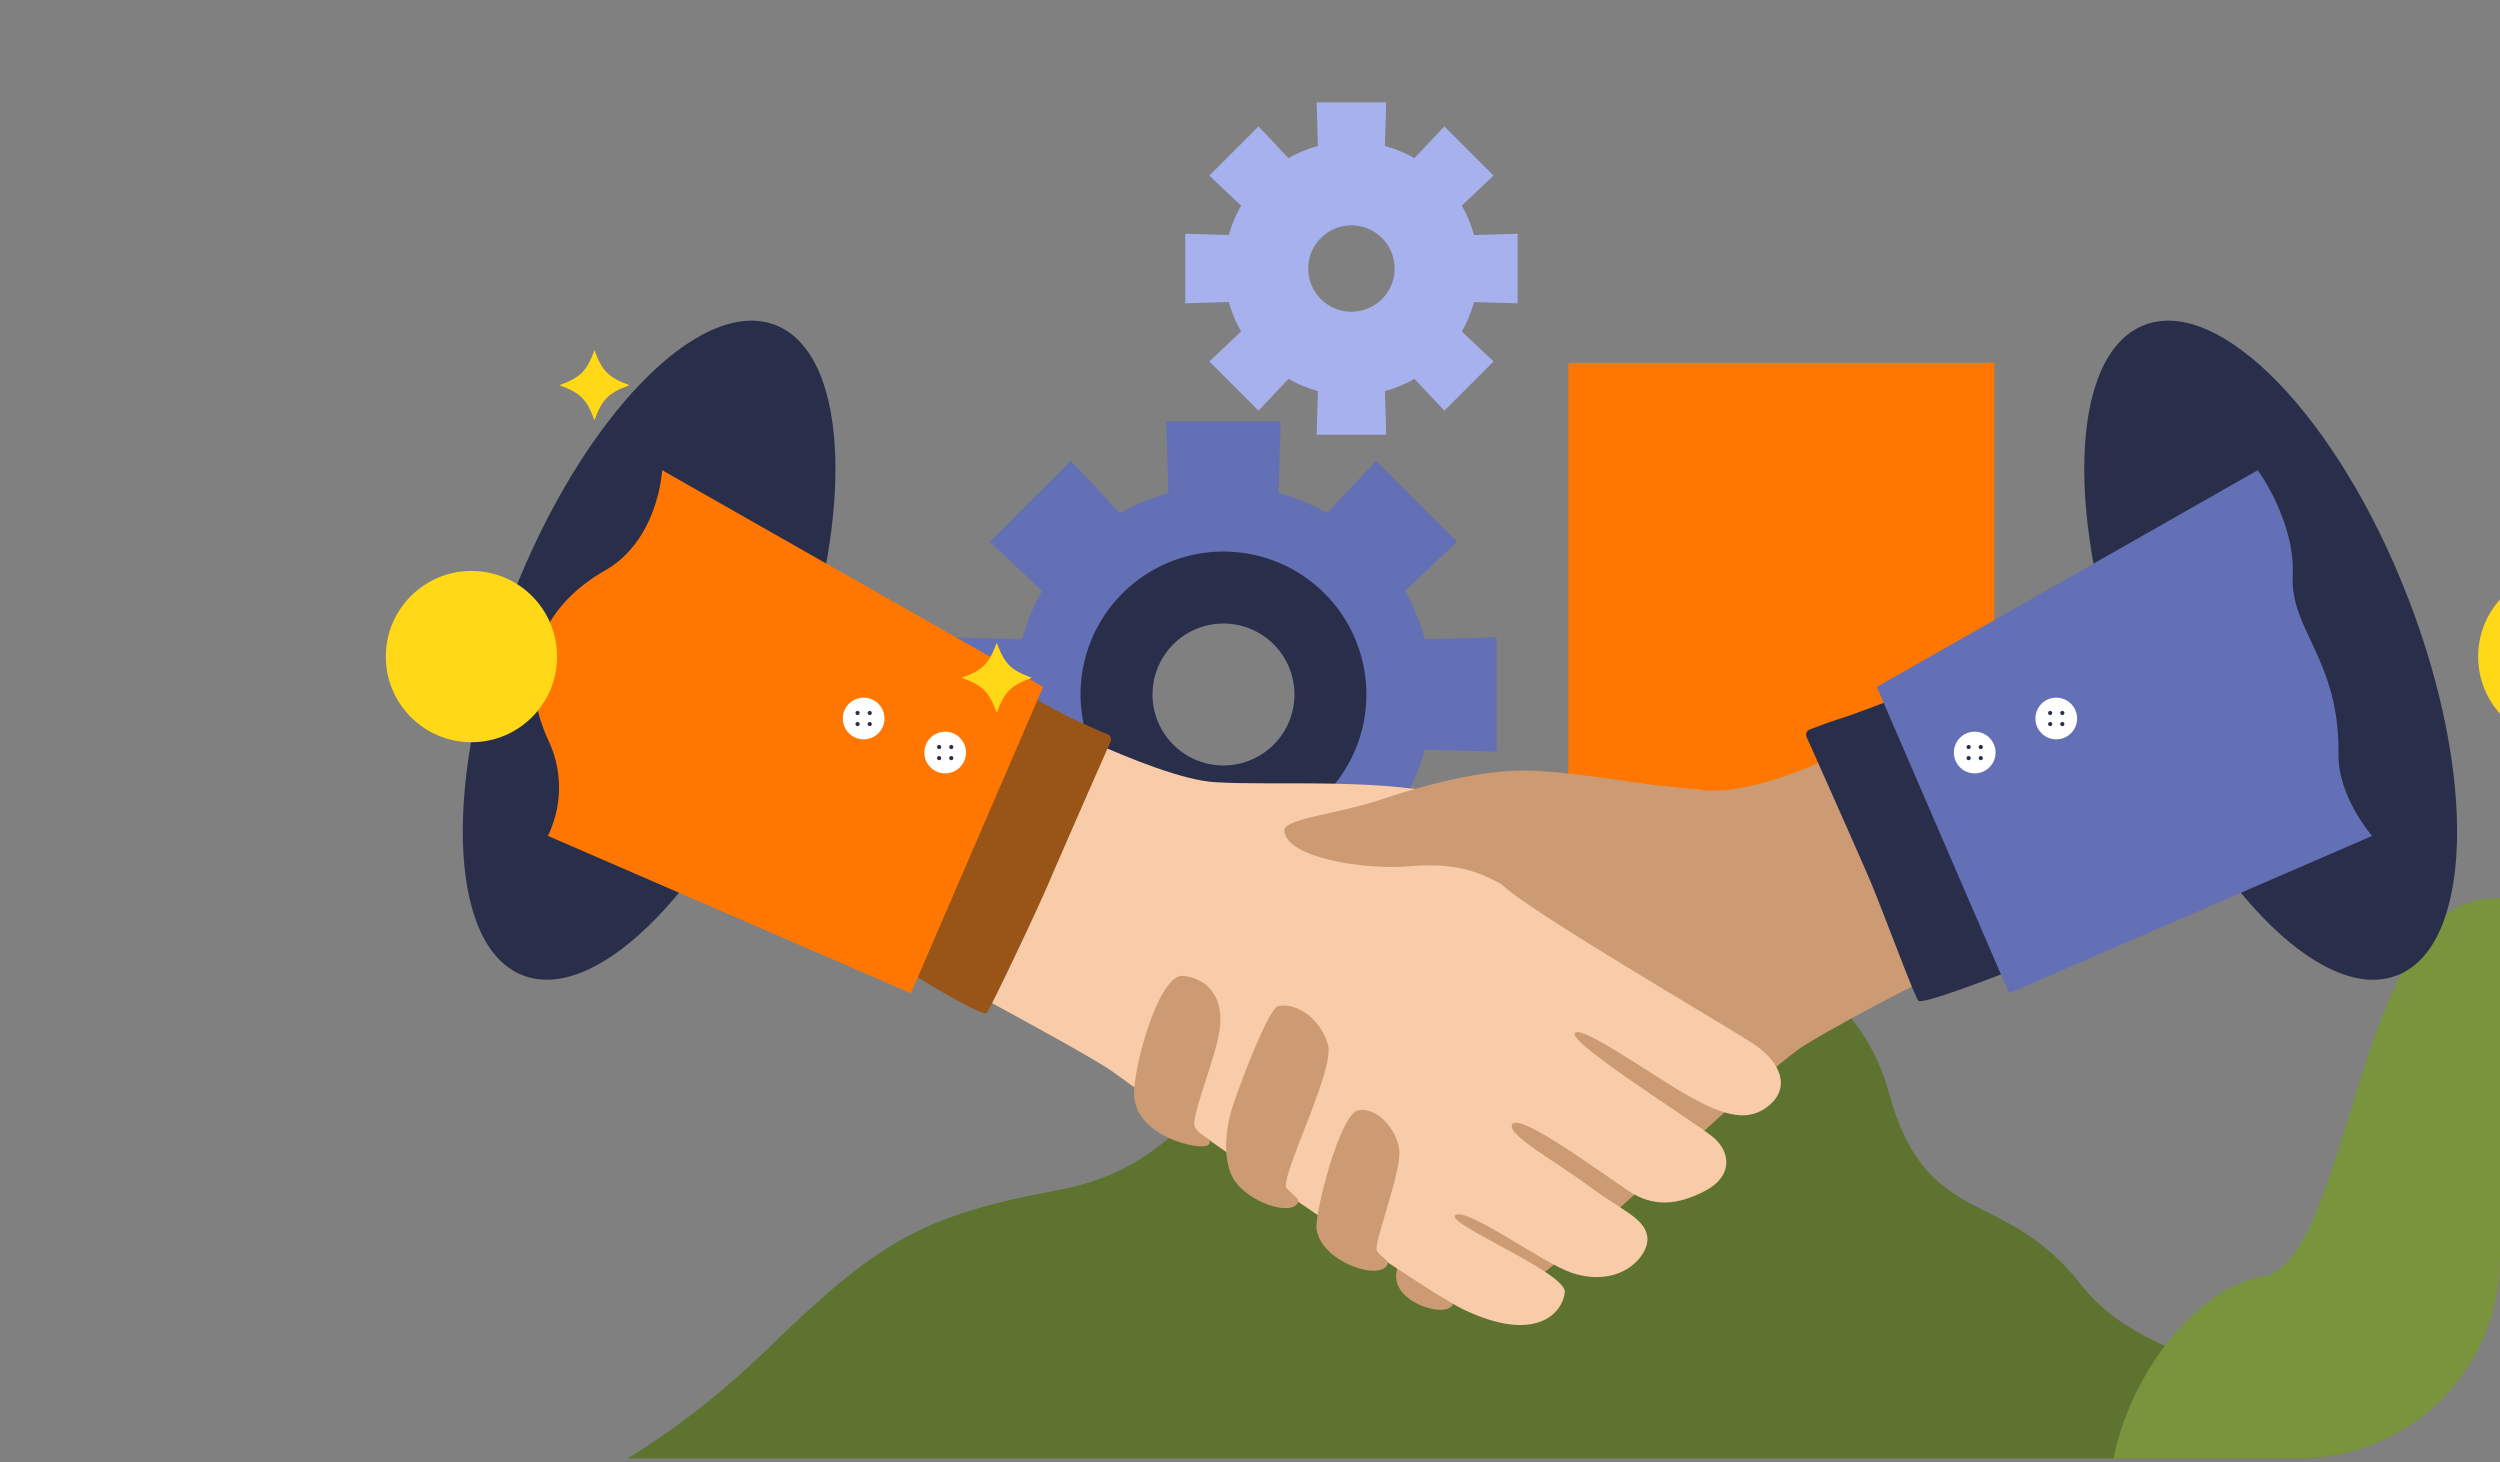 <svg xmlns="http://www.w3.org/2000/svg" xmlns:xlink="http://www.w3.org/1999/xlink" width="312" height="182.486" viewBox="0 0 312 182.486">
  <rect x="0" y="0" width="312" height="182.486" fill="#808080" stroke="none"/>
  <defs>
    <clipPath id="clip-path">
      <rect id="Rectángulo_5786" data-name="Rectángulo 5786" width="311.999" height="182" rx="25" transform="translate(2423.349 -9158)" fill="none" opacity="0.4"/>
    </clipPath>
  </defs>
  <g id="Grupo_55998" data-name="Grupo 55998" transform="translate(-2423.349 9158)">
    <rect id="Rectángulo_5787" data-name="Rectángulo 5787" width="311.999" height="182" rx="25" transform="translate(2423.349 -9157.514)" fill="none" opacity="0.4"/>
    <g id="Enmascarar_grupo_7" data-name="Enmascarar grupo 7" clip-path="url(#clip-path)">
      <g id="Grupo_55907" data-name="Grupo 55907" transform="translate(2471.498 -9130.373)">
        <path id="Trazado_103937" data-name="Trazado 103937" d="M313.756,279.823H87.493s12.72-4.932,26.541-18.358S133.3,244.68,150.278,241.52s14.216-13.426,34.749-15.4,33.564-11.451,38.3-15.8,26.062,1.493,30.8,18.911,14.216,11.522,24.087,24.144S310.992,262.844,313.756,279.823Z" transform="translate(-66.571 -120.585)" fill="#5e732f"/>
        <g id="Grupo_55890" data-name="Grupo 55890" transform="translate(207.884 84.467)">
          <path id="Trazado_103938" data-name="Trazado 103938" d="M325.073,294.949h78.582s9.337-33.209,4.406-36.635-9.184,10.476-13.867-6.268-8.348-37.239-23.368-34.471-16.353,45.141-26.741,46.927S323.358,282.5,325.073,294.949Z" transform="translate(-317.648 -217.322)" fill="#79943c"/>
          <line id="Línea_198" data-name="Línea 198" x2="80.005" transform="translate(0 77.628)" fill="none"/>
        </g>
        <g id="Grupo_55893" data-name="Grupo 55893" transform="translate(147.581 17.656)">
          <rect id="Rectángulo_5776" data-name="Rectángulo 5776" width="53.169" height="68.021" fill="#f70"/>
          <g id="Grupo_55892" data-name="Grupo 55892" transform="translate(7.856 12.281)">
            <g id="Grupo_55891" data-name="Grupo 55891">
              <line id="Línea_199" data-name="Línea 199" x2="30.903" transform="translate(0)" fill="none"/>
              <line id="Línea_200" data-name="Línea 200" x2="37.457" transform="translate(0 6.209)" fill="none"/>
              <line id="Línea_201" data-name="Línea 201" x2="37.457" transform="translate(0 12.417)" fill="none"/>
              <line id="Línea_202" data-name="Línea 202" x2="37.457" transform="translate(0 18.626)" fill="none"/>
              <line id="Línea_203" data-name="Línea 203" x2="37.457" transform="translate(0 24.834)" fill="none"/>
              <line id="Línea_204" data-name="Línea 204" x2="37.457" transform="translate(0 31.043)" fill="none"/>
              <line id="Línea_205" data-name="Línea 205" x2="37.457" transform="translate(0 37.251)" fill="none"/>
              <line id="Línea_206" data-name="Línea 206" x2="37.457" transform="translate(0 43.46)" fill="none"/>
            </g>
          </g>
        </g>
        <g id="Grupo_55896" data-name="Grupo 55896" transform="translate(70.441 -14.854)">
          <g id="Grupo_55894" data-name="Grupo 55894" transform="translate(0 39.799)">
            <path id="Trazado_103939" data-name="Trazado 103939" d="M242.46,195.263v-14.28l-8.954.263a25.927,25.927,0,0,0-2.5-6.039l6.52-6.147-10.1-10.1-6.147,6.521a25.928,25.928,0,0,0-6.039-2.5l.263-8.954h-14.28l.264,8.954a25.933,25.933,0,0,0-6.04,2.5l-6.147-6.521-10.1,10.1,6.521,6.147a25.9,25.9,0,0,0-2.5,6.039l-8.954-.263v14.28l8.954-.264a25.9,25.9,0,0,0,2.5,6.04l-6.521,6.147,10.1,10.1,6.147-6.521a25.9,25.9,0,0,0,6.04,2.5l-.264,8.954H215.5l-.263-8.954a25.9,25.9,0,0,0,6.039-2.5l6.147,6.521,10.1-10.1L231,201.039a25.9,25.9,0,0,0,2.5-6.04Zm-34.1,1.72a8.861,8.861,0,1,1,8.86-8.861A8.861,8.861,0,0,1,208.361,196.984Z" transform="translate(-174.262 -154.024)" fill="#6470b5"/>
            <path id="Trazado_103940" data-name="Trazado 103940" d="M215.637,177.562A17.837,17.837,0,1,0,233.474,195.4,17.837,17.837,0,0,0,215.637,177.562Zm0,26.7A8.861,8.861,0,1,1,224.5,195.4,8.861,8.861,0,0,1,215.637,204.26Z" transform="translate(-181.538 -161.3)" fill="#292e4a"/>
          </g>
          <g id="Grupo_55895" data-name="Grupo 55895" transform="translate(29.329)">
            <path id="Trazado_103941" data-name="Trazado 103941" d="M258.194,121.5v-8.686l-5.446.16a15.757,15.757,0,0,0-1.523-3.673l3.966-3.739-6.142-6.142-3.739,3.966a15.746,15.746,0,0,0-3.673-1.523l.16-5.447H233.11l.161,5.447a15.745,15.745,0,0,0-3.673,1.523l-3.739-3.966-6.142,6.142,3.966,3.739a15.759,15.759,0,0,0-1.523,3.673l-5.446-.16V121.5l5.446-.16a15.759,15.759,0,0,0,1.523,3.673l-3.966,3.739,6.142,6.142,3.739-3.966a15.745,15.745,0,0,0,3.673,1.523l-.161,5.447H241.8l-.16-5.447a15.746,15.746,0,0,0,3.673-1.523l3.739,3.966,6.142-6.142-3.966-3.739a15.757,15.757,0,0,0,1.523-3.673Zm-20.741,1.047a5.39,5.39,0,1,1,5.39-5.39A5.389,5.389,0,0,1,237.453,122.547Z" transform="translate(-216.713 -96.417)" fill="#a6b1ed"/>
          </g>
        </g>
        <g id="Grupo_55905" data-name="Grupo 55905" transform="translate(0 6.291)">
          <path id="Trazado_103942" data-name="Trazado 103942" d="M249.618,295.152c-.847,3.1-2.482,7.09-2.869,10.639s6.2,5.564,7.053,3.782a5.141,5.141,0,0,1-.14-4.764c1.494-3.955,2.257-5.649,1.556-8.39C254.687,294.338,250.141,293.24,249.618,295.152Z" transform="translate(-120.642 -180.69)" fill="#cc9b74"/>
          <path id="Trazado_103943" data-name="Trazado 103943" d="M293.348,216.767s-10.4,5.37-17.116,4.7-23.156-2.72-29.2,3.423-30.2,35.843-29.029,38.024,28.022,23.492,33.727,21.646S282.643,257.038,289,253.179s15.861-8.557,15.861-8.557Z" transform="translate(-111.749 -156.765)" fill="#cc9b74"/>
          <path id="Trazado_103944" data-name="Trazado 103944" d="M167.372,207.436s18.057,9.635,25.776,10.138,21.271-.671,31.023,2.014,1.4,7.383,4.819,10.739,27.569,17.392,31.278,19.8,4.7,5.566,2.181,7.734-5.537,1.5-10.235-1.189-13.592-9.062-14.1-7.719,15.1,11.1,17.283,12.932,2.517,4.855-1.007,6.7-6.544,2.013-9.565,0-13.256-9.565-14.431-8.39,5.37,4.7,9.565,7.844c3.914,2.934,6.88,3.9,7.216,6.252s-3.325,6.523-9.4,4.53c-3.579-1.174-13.088-8.222-14.542-7.215s13.871,7.159,13.648,9.621-3.468,6.572-12.716,2.125c-5.643-2.713-39.973-26.848-43.552-29.532s-33.843-18.626-33.843-18.626Z" transform="translate(-89.743 -153.881)" fill="#f9cca9"/>
          <path id="Trazado_103945" data-name="Trazado 103945" d="M274.016,255.141s-1.174,5.148-5.2,7.44c.419,3.047-1.846,9-6.712,10.645-.419,3.4-3.344,8.94-6.8,10.105" transform="translate(-123.292 -168.627)" fill="none"/>
          <path id="Trazado_103946" data-name="Trazado 103946" d="M226.525,227.5c-.094-1.456,6.824-2.126,11.522-3.692s12.865-4.073,19.577-3.77,14.871,2.044,20.468,2.348,1.458,6.568-3.912,8.134-17.137,5.593-20.538,3.691-6.422-2.685-11.679-2.238S226.748,230.972,226.525,227.5Z" transform="translate(-114.395 -157.77)" fill="#cc9b74"/>
          <ellipse id="Elipse_4518" data-name="Elipse 4518" cx="18.346" cy="43.54" rx="18.346" ry="43.54" transform="translate(202.356 13.294) rotate(-21.243)" fill="#292e4a"/>
          <line id="Línea_207" data-name="Línea 207" y1="6.502" x2="14.515" transform="translate(241.251 66.546)" fill="none"/>
          <path id="Trazado_103947" data-name="Trazado 103947" d="M332.155,206.849s-5.061,1.971-7.065,2.6c-1.37.43-2.986,1.044-3.872,1.389a.68.68,0,0,0-.372.912c1.308,2.931,6.642,14.9,7.935,17.942,1.476,3.479,5.483,14.341,6.01,14.973s12.443-4.112,12.443-4.112Z" transform="translate(-143.533 -153.699)" fill="#292e4a"/>
          <path id="Trazado_103948" data-name="Trazado 103948" d="M333.553,192.807,381.1,165.763s4.7,6.376,4.363,13.172,5.873,10.487,5.705,22.233c-.077,5.369,4.2,10.235,4.2,10.235l-45.306,19.633Z" transform="translate(-147.48 -140.999)" fill="#6470b5"/>
          <line id="Línea_208" data-name="Línea 208" x1="52.801" y2="30.4" transform="translate(186.074 21.408)" fill="none"/>
          <line id="Línea_209" data-name="Línea 209" y1="11.7" x2="25.512" transform="translate(193.115 56.422)" fill="none"/>
          <g id="Grupo_55898" data-name="Grupo 55898" transform="translate(195.694 57.401)">
            <path id="Trazado_103949" data-name="Trazado 103949" d="M352.68,215.6a2.6,2.6,0,1,1-2.6-2.6A2.6,2.6,0,0,1,352.68,215.6Z" transform="translate(-347.478 -213.002)" fill="#fff"/>
            <g id="Grupo_55897" data-name="Grupo 55897" transform="translate(1.583 1.651)">
              <path id="Trazado_103950" data-name="Trazado 103950" d="M350.287,215.649a.259.259,0,1,1-.258-.258A.258.258,0,0,1,350.287,215.649Z" transform="translate(-349.77 -215.391)" fill="#292e4a"/>
              <path id="Trazado_103951" data-name="Trazado 103951" d="M352.483,215.649a.259.259,0,1,1-.258-.258A.258.258,0,0,1,352.483,215.649Z" transform="translate(-350.449 -215.391)" fill="#292e4a"/>
              <path id="Trazado_103952" data-name="Trazado 103952" d="M350.287,217.653a.259.259,0,1,1-.258-.259A.258.258,0,0,1,350.287,217.653Z" transform="translate(-349.77 -216.01)" fill="#292e4a"/>
              <path id="Trazado_103953" data-name="Trazado 103953" d="M352.483,217.653a.259.259,0,1,1-.258-.259A.258.258,0,0,1,352.483,217.653Z" transform="translate(-350.449 -216.01)" fill="#292e4a"/>
            </g>
          </g>
          <g id="Grupo_55900" data-name="Grupo 55900" transform="translate(205.871 53.15)">
            <ellipse id="Elipse_4519" data-name="Elipse 4519" cx="2.601" cy="2.601" rx="2.601" ry="2.601" transform="translate(0 0)" fill="#fff"/>
            <g id="Grupo_55899" data-name="Grupo 55899" transform="translate(1.583 1.65)">
              <path id="Trazado_103954" data-name="Trazado 103954" d="M365.017,209.5a.259.259,0,1,1-.258-.258A.258.258,0,0,1,365.017,209.5Z" transform="translate(-364.5 -209.238)" fill="#292e4a"/>
              <path id="Trazado_103955" data-name="Trazado 103955" d="M367.213,209.5a.259.259,0,1,1-.258-.258A.258.258,0,0,1,367.213,209.5Z" transform="translate(-365.179 -209.238)" fill="#292e4a"/>
              <path id="Trazado_103956" data-name="Trazado 103956" d="M365.017,211.5a.259.259,0,1,1-.258-.259A.258.258,0,0,1,365.017,211.5Z" transform="translate(-364.5 -209.857)" fill="#292e4a"/>
              <path id="Trazado_103957" data-name="Trazado 103957" d="M367.213,211.5a.259.259,0,1,1-.258-.259A.258.258,0,0,1,367.213,211.5Z" transform="translate(-365.179 -209.857)" fill="#292e4a"/>
            </g>
          </g>
          <ellipse id="Elipse_4520" data-name="Elipse 4520" cx="43.54" cy="18.346" rx="43.54" ry="18.346" transform="matrix(0.362, -0.932, 0.932, 0.362, 0, 81.164)" fill="#292e4a"/>
          <line id="Línea_210" data-name="Línea 210" x1="14.515" y1="6.502" transform="translate(12.34 66.546)" fill="none"/>
          <path id="Trazado_103958" data-name="Trazado 103958" d="M172.782,206.019s4.663,2.615,6.576,3.482c1.145.52,2.881,1.316,3.767,1.661a.68.68,0,0,1,.372.912c-1.308,2.931-6.306,14.316-7.6,17.363-1.476,3.479-7.34,15.874-7.867,16.506s-10.586-5.646-10.586-5.646Z" transform="translate(-93.042 -153.443)" fill="#995417"/>
          <path id="Trazado_103959" data-name="Trazado 103959" d="M154.528,192.807l-47.543-27.045s-.441,8.725-7.153,12.529c-5.919,3.354-11.891,10.328-7.109,21.059a13.745,13.745,0,0,1,0,12.053l45.306,19.633Z" transform="translate(-72.496 -140.999)" fill="#f70"/>
          <line id="Línea_211" data-name="Línea 211" x2="52.801" y2="30.4" transform="translate(29.232 21.408)" fill="none"/>
          <line id="Línea_212" data-name="Línea 212" x1="25.512" y1="11.7" transform="translate(49.479 56.422)" fill="none"/>
          <g id="Grupo_55902" data-name="Grupo 55902" transform="translate(67.21 57.401)">
            <path id="Trazado_103960" data-name="Trazado 103960" d="M161.506,215.6a2.6,2.6,0,1,0,2.6-2.6A2.6,2.6,0,0,0,161.506,215.6Z" transform="translate(-161.506 -213.002)" fill="#fff"/>
            <g id="Grupo_55901" data-name="Grupo 55901" transform="translate(1.584 1.651)">
              <path id="Trazado_103961" data-name="Trazado 103961" d="M165.994,215.649a.259.259,0,1,0,.259-.258A.259.259,0,0,0,165.994,215.649Z" transform="translate(-164.477 -215.391)" fill="#292e4a"/>
              <path id="Trazado_103962" data-name="Trazado 103962" d="M163.8,215.649a.259.259,0,1,0,.259-.258A.259.259,0,0,0,163.8,215.649Z" transform="translate(-163.798 -215.391)" fill="#292e4a"/>
              <path id="Trazado_103963" data-name="Trazado 103963" d="M165.994,217.653a.259.259,0,1,0,.259-.259A.259.259,0,0,0,165.994,217.653Z" transform="translate(-164.477 -216.01)" fill="#292e4a"/>
              <path id="Trazado_103964" data-name="Trazado 103964" d="M163.8,217.653a.259.259,0,1,0,.259-.259A.259.259,0,0,0,163.8,217.653Z" transform="translate(-163.798 -216.01)" fill="#292e4a"/>
            </g>
          </g>
          <g id="Grupo_55904" data-name="Grupo 55904" transform="translate(57.033 53.15)">
            <ellipse id="Elipse_4521" data-name="Elipse 4521" cx="2.601" cy="2.601" rx="2.601" ry="2.601" transform="translate(0 0)" fill="#fff"/>
            <g id="Grupo_55903" data-name="Grupo 55903" transform="translate(1.583 1.65)">
              <path id="Trazado_103965" data-name="Trazado 103965" d="M151.264,209.5a.259.259,0,1,0,.259-.258A.259.259,0,0,0,151.264,209.5Z" transform="translate(-149.747 -209.238)" fill="#292e4a"/>
              <path id="Trazado_103966" data-name="Trazado 103966" d="M149.068,209.5a.259.259,0,1,0,.259-.258A.259.259,0,0,0,149.068,209.5Z" transform="translate(-149.068 -209.238)" fill="#292e4a"/>
              <path id="Trazado_103967" data-name="Trazado 103967" d="M151.264,211.5a.259.259,0,1,0,.259-.259A.259.259,0,0,0,151.264,211.5Z" transform="translate(-149.747 -209.857)" fill="#292e4a"/>
              <path id="Trazado_103968" data-name="Trazado 103968" d="M149.068,211.5a.259.259,0,1,0,.259-.259A.259.259,0,0,0,149.068,211.5Z" transform="translate(-149.068 -209.857)" fill="#292e4a"/>
            </g>
          </g>
          <path id="Trazado_103969" data-name="Trazado 103969" d="M199.387,271.759c0-3.582,3.132-14.99,6.153-14.655s4.922,2.574,4.587,6.265-3.8,11.41-3.132,12.64,2.573,1.566,1.566,2.238S199.387,277.128,199.387,271.759Z" transform="translate(-106.006 -169.232)" fill="#cc9b74"/>
          <path id="Trazado_103970" data-name="Trazado 103970" d="M216.9,284.031c-1.118-1.938-1.23-5.481,0-9.173s4.5-12.057,5.593-12.305c2.461-.56,5.481,1.789,6.264,4.922s-6.2,16.8-5.188,17.807,1.657,1.33,1.406,1.8C224.054,288.827,218.58,286.94,216.9,284.031Z" transform="translate(-111.148 -170.893)" fill="#cc9b74"/>
          <path id="Trazado_103971" data-name="Trazado 103971" d="M232.352,296.2c-.28-1.926,2.9-14.321,5.162-14.824s4.822,2.239,5.157,4.924-3.283,11.8-2.793,12.589c.44.713,1.447,1.217,1.368,1.546C240.675,302.832,232.967,300.437,232.352,296.2Z" transform="translate(-116.191 -176.719)" fill="#cc9b74"/>
        </g>
        <g id="Grupo_55906" data-name="Grupo 55906" transform="translate(0 16.071)">
          <ellipse id="Elipse_4522" data-name="Elipse 4522" cx="10.688" cy="10.688" rx="10.688" ry="10.688" transform="translate(261.125 27.556)" fill="#ffd817"/>
          <ellipse id="Elipse_4523" data-name="Elipse 4523" cx="10.688" cy="10.688" rx="10.688" ry="10.688" transform="translate(0 27.556)" fill="#ffd817"/>
          <path id="Trazado_103972" data-name="Trazado 103972" d="M446.994,207.28c-2.632.963-3.413,1.744-4.376,4.376-.963-2.632-1.744-3.413-4.376-4.376,2.632-.964,3.413-1.744,4.376-4.376C443.581,205.536,444.362,206.316,446.994,207.28Z" transform="translate(-170.805 -143.26)" fill="#ffd817"/>
          <path id="Trazado_103973" data-name="Trazado 103973" d="M163.924,173.8c-2.632.963-3.412,1.744-4.376,4.376-.963-2.632-1.744-3.413-4.376-4.376,2.632-.964,3.413-1.744,4.376-4.376C160.512,172.059,161.292,172.839,163.924,173.8Z" transform="translate(-83.302 -132.911)" fill="#ffd817"/>
          <path id="Trazado_103974" data-name="Trazado 103974" d="M91.252,120.949c-2.632.964-3.412,1.744-4.376,4.376-.963-2.632-1.744-3.412-4.376-4.376,2.632-.963,3.413-1.744,4.376-4.376C87.84,119.205,88.62,119.986,91.252,120.949Z" transform="translate(-60.837 -116.573)" fill="#ffd817"/>
        </g>
        <line id="Línea_213" data-name="Línea 213" x1="1.915" y2="6.212" transform="translate(90.559 153.027)" fill="none"/>
      </g>
    </g>
  </g>
</svg>
